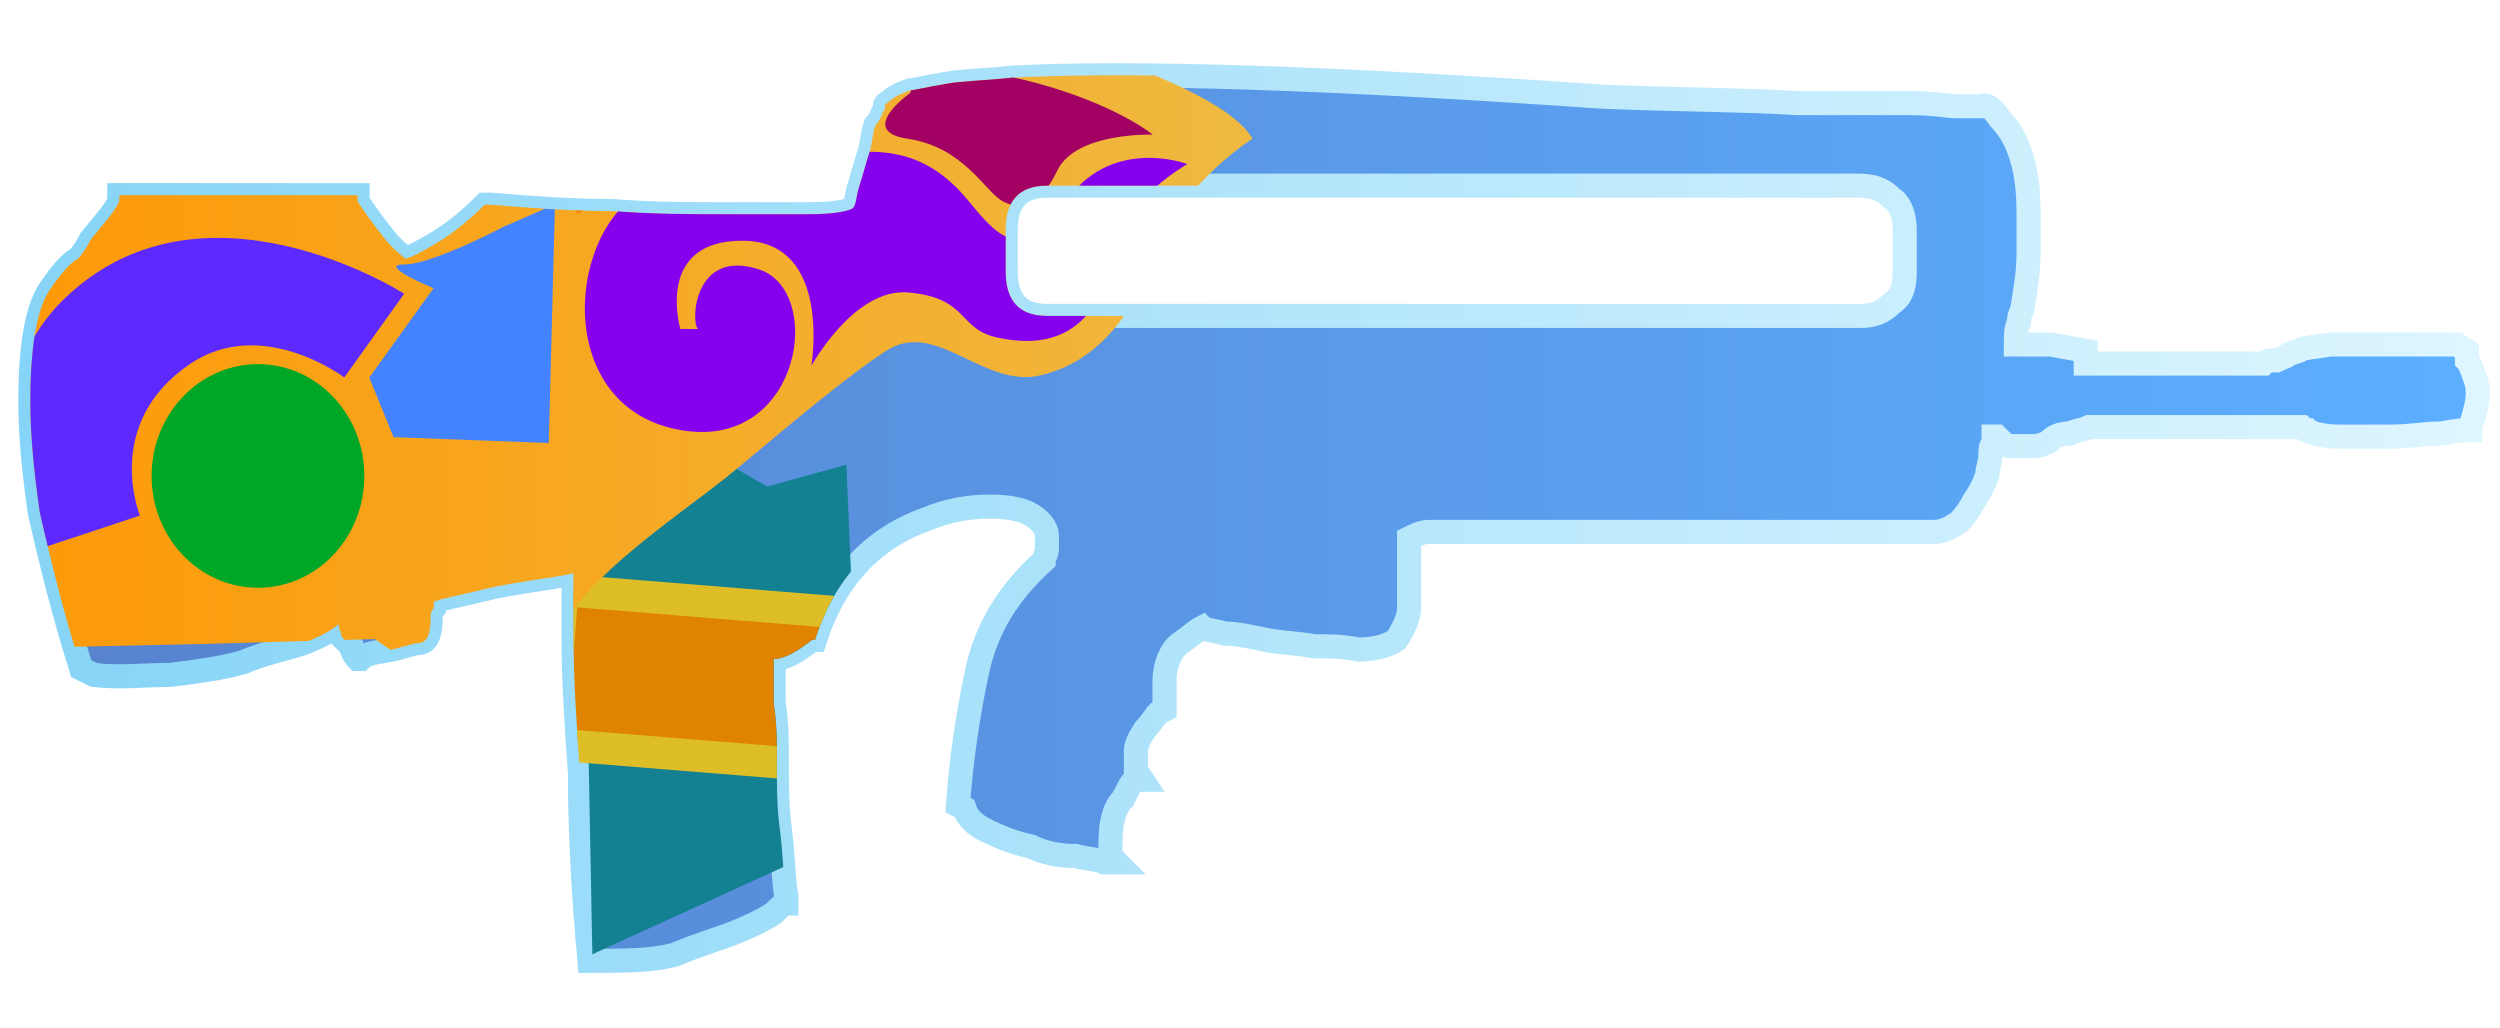 <?xml version="1.0" encoding="utf-8"?>
<!-- Generator: Adobe Illustrator 16.0.0, SVG Export Plug-In . SVG Version: 6.00 Build 0)  -->
<!DOCTYPE svg PUBLIC "-//W3C//DTD SVG 1.0//EN" "http://www.w3.org/TR/2001/REC-SVG-20010904/DTD/svg10.dtd">
<svg version="1.0" id="图层_1" xmlns="http://www.w3.org/2000/svg" xmlns:xlink="http://www.w3.org/1999/xlink" x="0px" y="0px"
	 width="77.8px" height="32px" viewBox="0 0 77.8 32" enable-background="new 0 0 77.8 32" xml:space="preserve">
<linearGradient id="SVGID_1_" gradientUnits="userSpaceOnUse" x1="372.029" y1="-262.721" x2="448.016" y2="-262.721" gradientTransform="matrix(1 0 0 -1 -370.96 -246.6)">
	<stop  offset="0" style="stop-color:#5782CE"/>
	<stop  offset="0.99" style="stop-color:#5CAEFF"/>
</linearGradient>
<linearGradient id="SVGID_2_" gradientUnits="userSpaceOnUse" x1="0.569" y1="16.121" x2="77.484" y2="16.121">
	<stop  offset="0" style="stop-color:#86D4F7"/>
	<stop  offset="1" style="stop-color:#DEF6FF"/>
</linearGradient>
<path fill="url(#SVGID_1_)" stroke="url(#SVGID_2_)" stroke-width="0.75" stroke-miterlimit="10" d="M77.07,11.907
	c0.099,0.396,0,0.791-0.198,1.384v0.099h-0.099c-0.099,0-0.297,0-0.791,0.099c-0.494,0-0.988,0.099-1.582,0.099
	c-0.593,0-1.087,0-1.582,0c-0.494,0-0.89-0.099-0.988-0.198c-0.099,0-0.099,0-0.197-0.099c-0.099,0-0.099,0-0.099,0h-6.526
	c-0.196,0.099-0.395,0.099-0.593,0.197c-0.296,0-0.494,0.099-0.593,0.198c-0.099,0.099-0.297,0.198-0.593,0.198
	c-0.396,0-0.594,0-0.693,0c-0.098,0-0.196-0.099-0.395-0.297h-0.1c0,0,0,0.099,0,0.198c-0.099,0.099-0.099,0.198-0.099,0.396l0,0
	c0,0.198-0.098,0.396-0.098,0.593c-0.099,0.296-0.198,0.494-0.396,0.791c-0.099,0.198-0.296,0.495-0.494,0.692
	c-0.296,0.197-0.494,0.297-0.791,0.297H44.445c-0.198,0-0.396,0.099-0.594,0.197v1.088c0,0.296,0,0.692,0,1.087
	c0,0.297-0.197,0.692-0.395,0.988c-0.298,0.198-0.693,0.297-1.188,0.297c-0.494-0.099-0.89-0.099-1.384-0.099
	c-0.494-0.099-0.988-0.099-1.483-0.198c-0.494-0.098-0.889-0.197-1.285-0.197c-0.296-0.099-0.593-0.099-0.691-0.197
	c-0.198,0.099-0.396,0.297-0.692,0.494c-0.296,0.197-0.494,0.691-0.494,1.186v0.891l-0.198,0.099
	c-0.099,0.1-0.198,0.297-0.396,0.494c-0.198,0.297-0.296,0.494-0.296,0.692c0,0.197,0,0.296,0,0.396c0,0.099,0,0.198,0,0.198
	l0.198,0.296h-0.198c-0.099,0-0.198,0.198-0.396,0.593c-0.297,0.297-0.396,0.791-0.396,1.385v0.395l0.197,0.198H34.36
	c-0.198-0.099-0.495-0.099-0.89-0.198c-0.495,0-0.989-0.098-1.384-0.296c-0.494-0.099-0.988-0.297-1.384-0.494
	c-0.396-0.198-0.593-0.396-0.692-0.692l-0.198-0.099c0.099-1.385,0.297-2.768,0.593-4.152c0.296-1.384,0.989-2.472,2.076-3.46
	c0-0.099,0.099-0.198,0.099-0.396s0-0.297,0-0.396c0-0.198-0.198-0.495-0.593-0.692c-0.198-0.099-0.593-0.197-1.187-0.197
	c-0.594,0-1.285,0.099-1.978,0.395c-1.68,0.593-2.867,1.879-3.46,3.756h-0.099c-0.495,0.396-0.89,0.594-1.186,0.594v0.099
	c0,0.297,0,0.692,0,1.285c0.099,0.594,0.099,1.187,0.099,1.879s0,1.384,0.099,2.076c0.099,0.79,0.099,1.482,0.198,2.076v0.197
	c-0.099,0-0.198,0.1-0.395,0.297c-0.297,0.197-0.692,0.396-1.187,0.593c-0.495,0.198-1.186,0.396-1.878,0.692
	C20.321,29.9,19.432,29.9,18.443,29.9h-0.099c-0.198-2.175-0.296-4.152-0.296-5.833c-0.099-1.483-0.198-2.868-0.198-4.153
	c0-1.284,0-1.977,0-2.075c-0.988,0.198-1.977,0.296-2.768,0.494c-0.791,0.198-1.384,0.297-1.582,0.395c0,0,0,0.1,0,0.198
	c-0.099,0.1-0.099,0.198-0.099,0.297c0,0.494-0.099,0.791-0.396,0.791c-0.099,0-0.395,0.099-0.791,0.197
	c-0.495,0.1-0.792,0.1-0.989,0.297h-0.099c-0.099-0.099-0.198-0.297-0.198-0.396c-0.099-0.099-0.197-0.198-0.296-0.296
	c0-0.1-0.099-0.297-0.099-0.396c-0.197,0.198-0.593,0.396-1.087,0.594c-0.593,0.197-1.186,0.297-1.878,0.593
	c-0.692,0.198-1.483,0.297-2.273,0.396c-0.792,0-1.582,0.099-2.373,0l-0.198-0.1l-0.198-0.099c-0.593-1.879-0.989-3.56-1.285-4.845
	c-0.198-1.384-0.296-2.472-0.296-3.46c0-1.68,0.197-2.867,0.593-3.46c0.396-0.593,0.692-0.89,0.89-0.989
	c0,0,0.197-0.197,0.396-0.593c0.396-0.494,0.692-0.791,0.89-1.187V6.074h7.415v0.198c0.198,0.296,0.396,0.593,0.791,1.087
	c0.297,0.396,0.593,0.593,0.692,0.692c0.099,0,0.494-0.197,0.988-0.494c0.495-0.296,0.989-0.692,1.483-1.186h0.198
	c1.186,0.099,2.472,0.197,3.756,0.197c1.285,0.099,2.472,0.099,3.46,0.099c1.087,0,1.977,0,2.669,0c0.791,0,1.285-0.099,1.384-0.198
	c0.099-0.099,0.099-0.396,0.197-0.692c0.099-0.296,0.198-0.692,0.297-0.989s0.099-0.593,0.197-0.89
	c0.198-0.198,0.198-0.396,0.297-0.495V3.306c0-0.099,0.099-0.099,0.198-0.198c0.099-0.098,0.297-0.197,0.593-0.296
	c0.099,0,0.494-0.099,1.087-0.198c0.494-0.099,1.187-0.099,2.076-0.197c3.757-0.198,9.886,0,18.389,0.593
	c2.472,0.098,4.548,0.098,6.03,0.197c1.483,0,2.669,0,3.461,0c0.79,0,1.285,0.099,1.482,0.099s0.396,0,0.396,0s0.196,0,0.395,0
	c0.198-0.099,0.395,0.099,0.594,0.395c0.593,0.593,0.889,1.582,0.889,2.867c0,0.494,0,0.89,0,1.384c0,0.495-0.099,1.087-0.197,1.681
	c-0.099,0.198-0.099,0.297-0.099,0.396c-0.099,0.198-0.099,0.396-0.099,0.692c0.099,0,0.296,0,0.395,0c0.1,0,0.198,0,0.297,0
	c0.198,0,0.297,0,0.396,0l1.088,0.198v0.098c0,0.099,0,0.099,0,0.198v0.099h5.535c0.1-0.099,0.199-0.099,0.396-0.099
	c0.197-0.099,0.297-0.099,0.396-0.198l0.297-0.098c0.099-0.099,0.395-0.099,0.988-0.198c0.494,0,0.988,0,1.483,0
	c0.594,0,1.088,0,1.582,0s0.79,0,0.889,0l0.297,0.198v0.296C76.872,11.313,76.971,11.61,77.07,11.907z M57.792,5.777h-25.21
	c-0.89,0-1.286,0.494-1.286,1.384v1.286c0,0.89,0.396,1.384,1.286,1.384H57.89c0.396,0,0.691-0.099,0.988-0.395
	c0.297-0.198,0.396-0.495,0.396-0.989V7.161c0-0.396-0.1-0.791-0.396-0.989C58.582,5.876,58.286,5.777,57.792,5.777z"/>
<g>
	<defs>
		<path id="SVGID_3_" d="M77.07,11.907c0.099,0.396,0,0.791-0.198,1.384v0.099h-0.099c-0.099,0-0.297,0-0.791,0.099
			c-0.494,0-0.988,0.099-1.582,0.099c-0.593,0-1.087,0-1.582,0c-0.494,0-0.89-0.099-0.988-0.198c-0.099,0-0.099,0-0.197-0.099
			c-0.099,0-0.099,0-0.099,0h-6.526c-0.196,0.099-0.395,0.099-0.593,0.197c-0.296,0-0.494,0.099-0.593,0.198
			c-0.099,0.099-0.297,0.198-0.593,0.198c-0.396,0-0.594,0-0.693,0c-0.098,0-0.196-0.099-0.395-0.297h-0.1c0,0,0,0.099,0,0.198
			c-0.099,0.099-0.099,0.198-0.099,0.396l0,0c0,0.198-0.098,0.396-0.098,0.593c-0.099,0.296-0.198,0.494-0.396,0.791
			c-0.099,0.198-0.296,0.495-0.494,0.692c-0.296,0.197-0.494,0.297-0.791,0.297H44.445c-0.198,0-0.396,0.099-0.594,0.197v1.088
			c0,0.296,0,0.692,0,1.087c0,0.297-0.197,0.692-0.395,0.988c-0.298,0.198-0.693,0.297-1.188,0.297
			c-0.494-0.099-0.89-0.099-1.384-0.099c-0.494-0.099-0.988-0.099-1.483-0.198c-0.494-0.098-0.889-0.197-1.285-0.197
			c-0.296-0.099-0.593-0.099-0.691-0.197c-0.198,0.099-0.396,0.297-0.692,0.494c-0.296,0.197-0.494,0.691-0.494,1.186v0.891
			l-0.198,0.099c-0.099,0.1-0.198,0.297-0.396,0.494c-0.198,0.297-0.296,0.494-0.296,0.692c0,0.197,0,0.296,0,0.396
			c0,0.099,0,0.198,0,0.198l0.198,0.296h-0.198c-0.099,0-0.198,0.198-0.396,0.593c-0.297,0.297-0.396,0.791-0.396,1.385v0.395
			l0.197,0.198H34.36c-0.198-0.099-0.495-0.099-0.89-0.198c-0.495,0-0.989-0.098-1.384-0.296c-0.494-0.099-0.988-0.297-1.384-0.494
			c-0.396-0.198-0.593-0.396-0.692-0.692l-0.198-0.099c0.099-1.385,0.297-2.768,0.593-4.152c0.296-1.384,0.989-2.472,2.076-3.46
			c0-0.099,0.099-0.198,0.099-0.396s0-0.297,0-0.396c0-0.198-0.198-0.495-0.593-0.692c-0.198-0.099-0.593-0.197-1.187-0.197
			c-0.594,0-1.285,0.099-1.978,0.395c-1.68,0.593-2.867,1.879-3.46,3.756h-0.099c-0.495,0.396-0.89,0.594-1.186,0.594v0.099
			c0,0.297,0,0.692,0,1.285c0.099,0.594,0.099,1.187,0.099,1.879s0,1.384,0.099,2.076c0.099,0.79,0.099,1.482,0.198,2.076v0.197
			c-0.099,0-0.198,0.1-0.395,0.297c-0.297,0.197-0.692,0.396-1.187,0.593c-0.495,0.198-1.186,0.396-1.878,0.692
			C20.321,29.9,19.432,29.9,18.443,29.9h-0.099c-0.198-2.175-0.296-4.152-0.296-5.833c-0.099-1.483-0.198-2.868-0.198-4.153
			c0-1.284,0-1.977,0-2.075c-0.988,0.198-1.977,0.296-2.768,0.494c-0.791,0.198-1.384,0.297-1.582,0.395c0,0,0,0.1,0,0.198
			c-0.099,0.1-0.099,0.198-0.099,0.297c0,0.494-0.099,0.791-0.396,0.791c-0.099,0-0.395,0.099-0.791,0.197
			c-0.495,0.1-0.792,0.1-0.989,0.297h-0.099c-0.099-0.099-0.198-0.297-0.198-0.396c-0.099-0.099-0.197-0.198-0.296-0.296
			c0-0.1-0.099-0.297-0.099-0.396c-0.197,0.198-0.593,0.396-1.087,0.594c-0.593,0.197-1.186,0.297-1.878,0.593
			c-0.692,0.198-1.483,0.297-2.273,0.396c-0.792,0-1.582,0.099-2.373,0l-0.198-0.1l-0.198-0.099
			c-0.593-1.879-0.989-3.56-1.285-4.845c-0.198-1.384-0.296-2.472-0.296-3.46c0-1.68,0.197-2.867,0.593-3.46
			c0.396-0.593,0.692-0.89,0.89-0.989c0,0,0.197-0.197,0.396-0.593c0.396-0.494,0.692-0.791,0.89-1.187V6.074h7.415v0.198
			c0.198,0.296,0.396,0.593,0.791,1.087c0.297,0.396,0.593,0.593,0.692,0.692c0.099,0,0.494-0.197,0.988-0.494
			c0.495-0.296,0.989-0.692,1.483-1.186h0.198c1.186,0.099,2.472,0.197,3.756,0.197c1.285,0.099,2.472,0.099,3.46,0.099
			c1.087,0,1.977,0,2.669,0c0.791,0,1.285-0.099,1.384-0.198c0.099-0.099,0.099-0.396,0.197-0.692
			c0.099-0.296,0.198-0.692,0.297-0.989s0.099-0.593,0.197-0.89c0.198-0.198,0.198-0.396,0.297-0.495V3.306
			c0-0.099,0.099-0.099,0.198-0.198c0.099-0.098,0.297-0.197,0.593-0.296c0.099,0,0.494-0.099,1.087-0.198
			c0.494-0.099,1.187-0.099,2.076-0.197c3.757-0.198,9.886,0,18.389,0.593c2.472,0.098,4.548,0.098,6.03,0.197
			c1.483,0,2.669,0,3.461,0c0.79,0,1.285,0.099,1.482,0.099s0.396,0,0.396,0s0.196,0,0.395,0c0.198-0.099,0.395,0.099,0.594,0.395
			c0.593,0.593,0.889,1.582,0.889,2.867c0,0.494,0,0.89,0,1.384c0,0.495-0.099,1.087-0.197,1.681
			c-0.099,0.198-0.099,0.297-0.099,0.396c-0.099,0.198-0.099,0.396-0.099,0.692c0.099,0,0.296,0,0.395,0c0.1,0,0.198,0,0.297,0
			c0.198,0,0.297,0,0.396,0l1.088,0.198v0.098c0,0.099,0,0.099,0,0.198v0.099h5.535c0.1-0.099,0.199-0.099,0.396-0.099
			c0.197-0.099,0.297-0.099,0.396-0.198l0.297-0.098c0.099-0.099,0.395-0.099,0.988-0.198c0.494,0,0.988,0,1.483,0
			c0.594,0,1.088,0,1.582,0s0.79,0,0.889,0l0.297,0.198v0.296C76.872,11.313,76.971,11.61,77.07,11.907z M57.792,5.777h-25.21
			c-0.89,0-1.286,0.494-1.286,1.384v1.286c0,0.89,0.396,1.384,1.286,1.384H57.89c0.396,0,0.691-0.099,0.988-0.395
			c0.297-0.198,0.396-0.495,0.396-0.989V7.161c0-0.396-0.1-0.791-0.396-0.989C58.582,5.876,58.286,5.777,57.792,5.777z"/>
	</defs>
	<clipPath id="SVGID_4_">
		<use xlink:href="#SVGID_3_"  overflow="visible"/>
	</clipPath>
	<g clip-path="url(#SVGID_4_)">
		<polygon fill="#148193" points="26.825,25.864 18.434,29.696 18.092,11.772 23.869,15.142 26.34,14.46 		"/>
		<polygon fill="#E08300" stroke="#DDBE26" stroke-miterlimit="10" points="17.499,18.362 27.769,19.192 27.417,23.984 
			17.147,23.156 		"/>
		
			<linearGradient id="SVGID_5_" gradientUnits="userSpaceOnUse" x1="366.266" y1="-257.364" x2="409.939" y2="-257.364" gradientTransform="matrix(1 0 0 -1 -370.96 -246.6)">
			<stop  offset="5.581969e-004" style="stop-color:#FF9500"/>
			<stop  offset="1" style="stop-color:#EFB941"/>
		</linearGradient>
		<path fill="url(#SVGID_5_)" d="M-4.549,5.864h14.42l5.098-0.407l0.386-3.92l8.473-1.775l4.711,0.371c0,0,9.14,1.97,10.44,4.183
			c0,0-2.156,1.359-2.935,3.426c-0.777,2.065-1.885,3.522-3.666,3.939c-1.78,0.417-3.25-1.775-4.802-0.763
			c-1.553,1.01-3.965,3.132-5.06,4.006c-1.095,0.875-3.877,2.759-4.813,4.255c-0.936,1.5-2.175,3.081-3.335,2.441
			c-1.161-0.637-2.703-1.732-2.703-1.732l-5.326,0.152l-5.143,0.112l-5.049,0.899l-0.843-1.329L-4.549,5.864z"/>
		<path fill="#300093" d="M0.6,9.808c0,0-4.515,0.055-4.973,4.291c-0.59,5.459,4.708,3.472,4.708,3.472S-1.604,13.941,0.6,9.808z"/>
		<path fill="#5D29FF" d="M0.903,17.188l3.452-1.144c0,0-1.175-2.861,1.551-4.712c2.241-1.525,4.808,0.414,4.808,0.414l1.864-2.605
			c0,0-6.302-4.036-10.614,0.194C-1.097,12.336,0.903,17.188,0.903,17.188z"/>
		<path fill="#4383FF" d="M15.689,7.048c0,0-2.233,1.182-3.112,1.182c-0.88,0,0.915,0.739,0.915,0.739l-2,2.783l0.756,1.853
			l4.829,0.181l0.194-7.424L15.689,7.048z"/>
		<path fill="#8600EE" d="M24.298,5.883c0,0-2.004-1.313-4.378,0.111c-2.373,1.424-2.649,6.919,1.481,7.422
			c3.546,0.434,4.246-4.365,2.224-5.031c-2.022-0.664-2.135,1.613-1.907,1.854h-0.545c0,0-0.819-2.775,1.963-2.747
			c2.77,0.027,2.114,3.893,2.114,3.893s1.327-2.421,3.001-2.284c1.892,0.158,1.552,1.134,2.769,1.4
			c1.267,0.278,3.099,0.236,3.677-2.718c0.314-1.598,2.255-2.677,2.255-2.677s-2.452-0.929-3.862,1.29
			c-1.289,2.026-2.225,0.728-2.98-0.18c-1.108-1.331-2.386-1.747-4.39-1.346C25.069,5.001,24.298,5.883,24.298,5.883z"/>
		<ellipse fill="#00A625" cx="8.028" cy="14.812" rx="3.31" ry="3.48"/>
		<path fill="#A20063" d="M28.416,2.422c0,0,1.234-0.534,3.78,0.146c2.544,0.68,3.676,1.622,3.676,1.622s-2.385-0.083-2.964,1.11
			c-0.582,1.193-1.135,1.248-1.688,0.973c-0.554-0.278-1.199-1.692-2.98-1.957c-1.605-0.236,0.092-1.428,0.092-1.428L28.416,2.422z"
			/>
		<path fill="#F58800" d="M16.453,3.082c0.04,0.013,1.503,3.592,1.503,3.592l3.164-1.872l-0.672-3.023L16.453,3.082z"/>
		<polygon fill="#5CFF16" points="20.803,1.779 21.621,4.723 23.942,5.106 24.113,1.362 		"/>
		<path fill="#646BFF" d="M28.042,1.542c0,0-1.042,2.262-1.054,2.683c0,0-1.94-0.154-2.558,0.632l0.079-3.661L28.042,1.542z"/>
	</g>
</g>
</svg>
